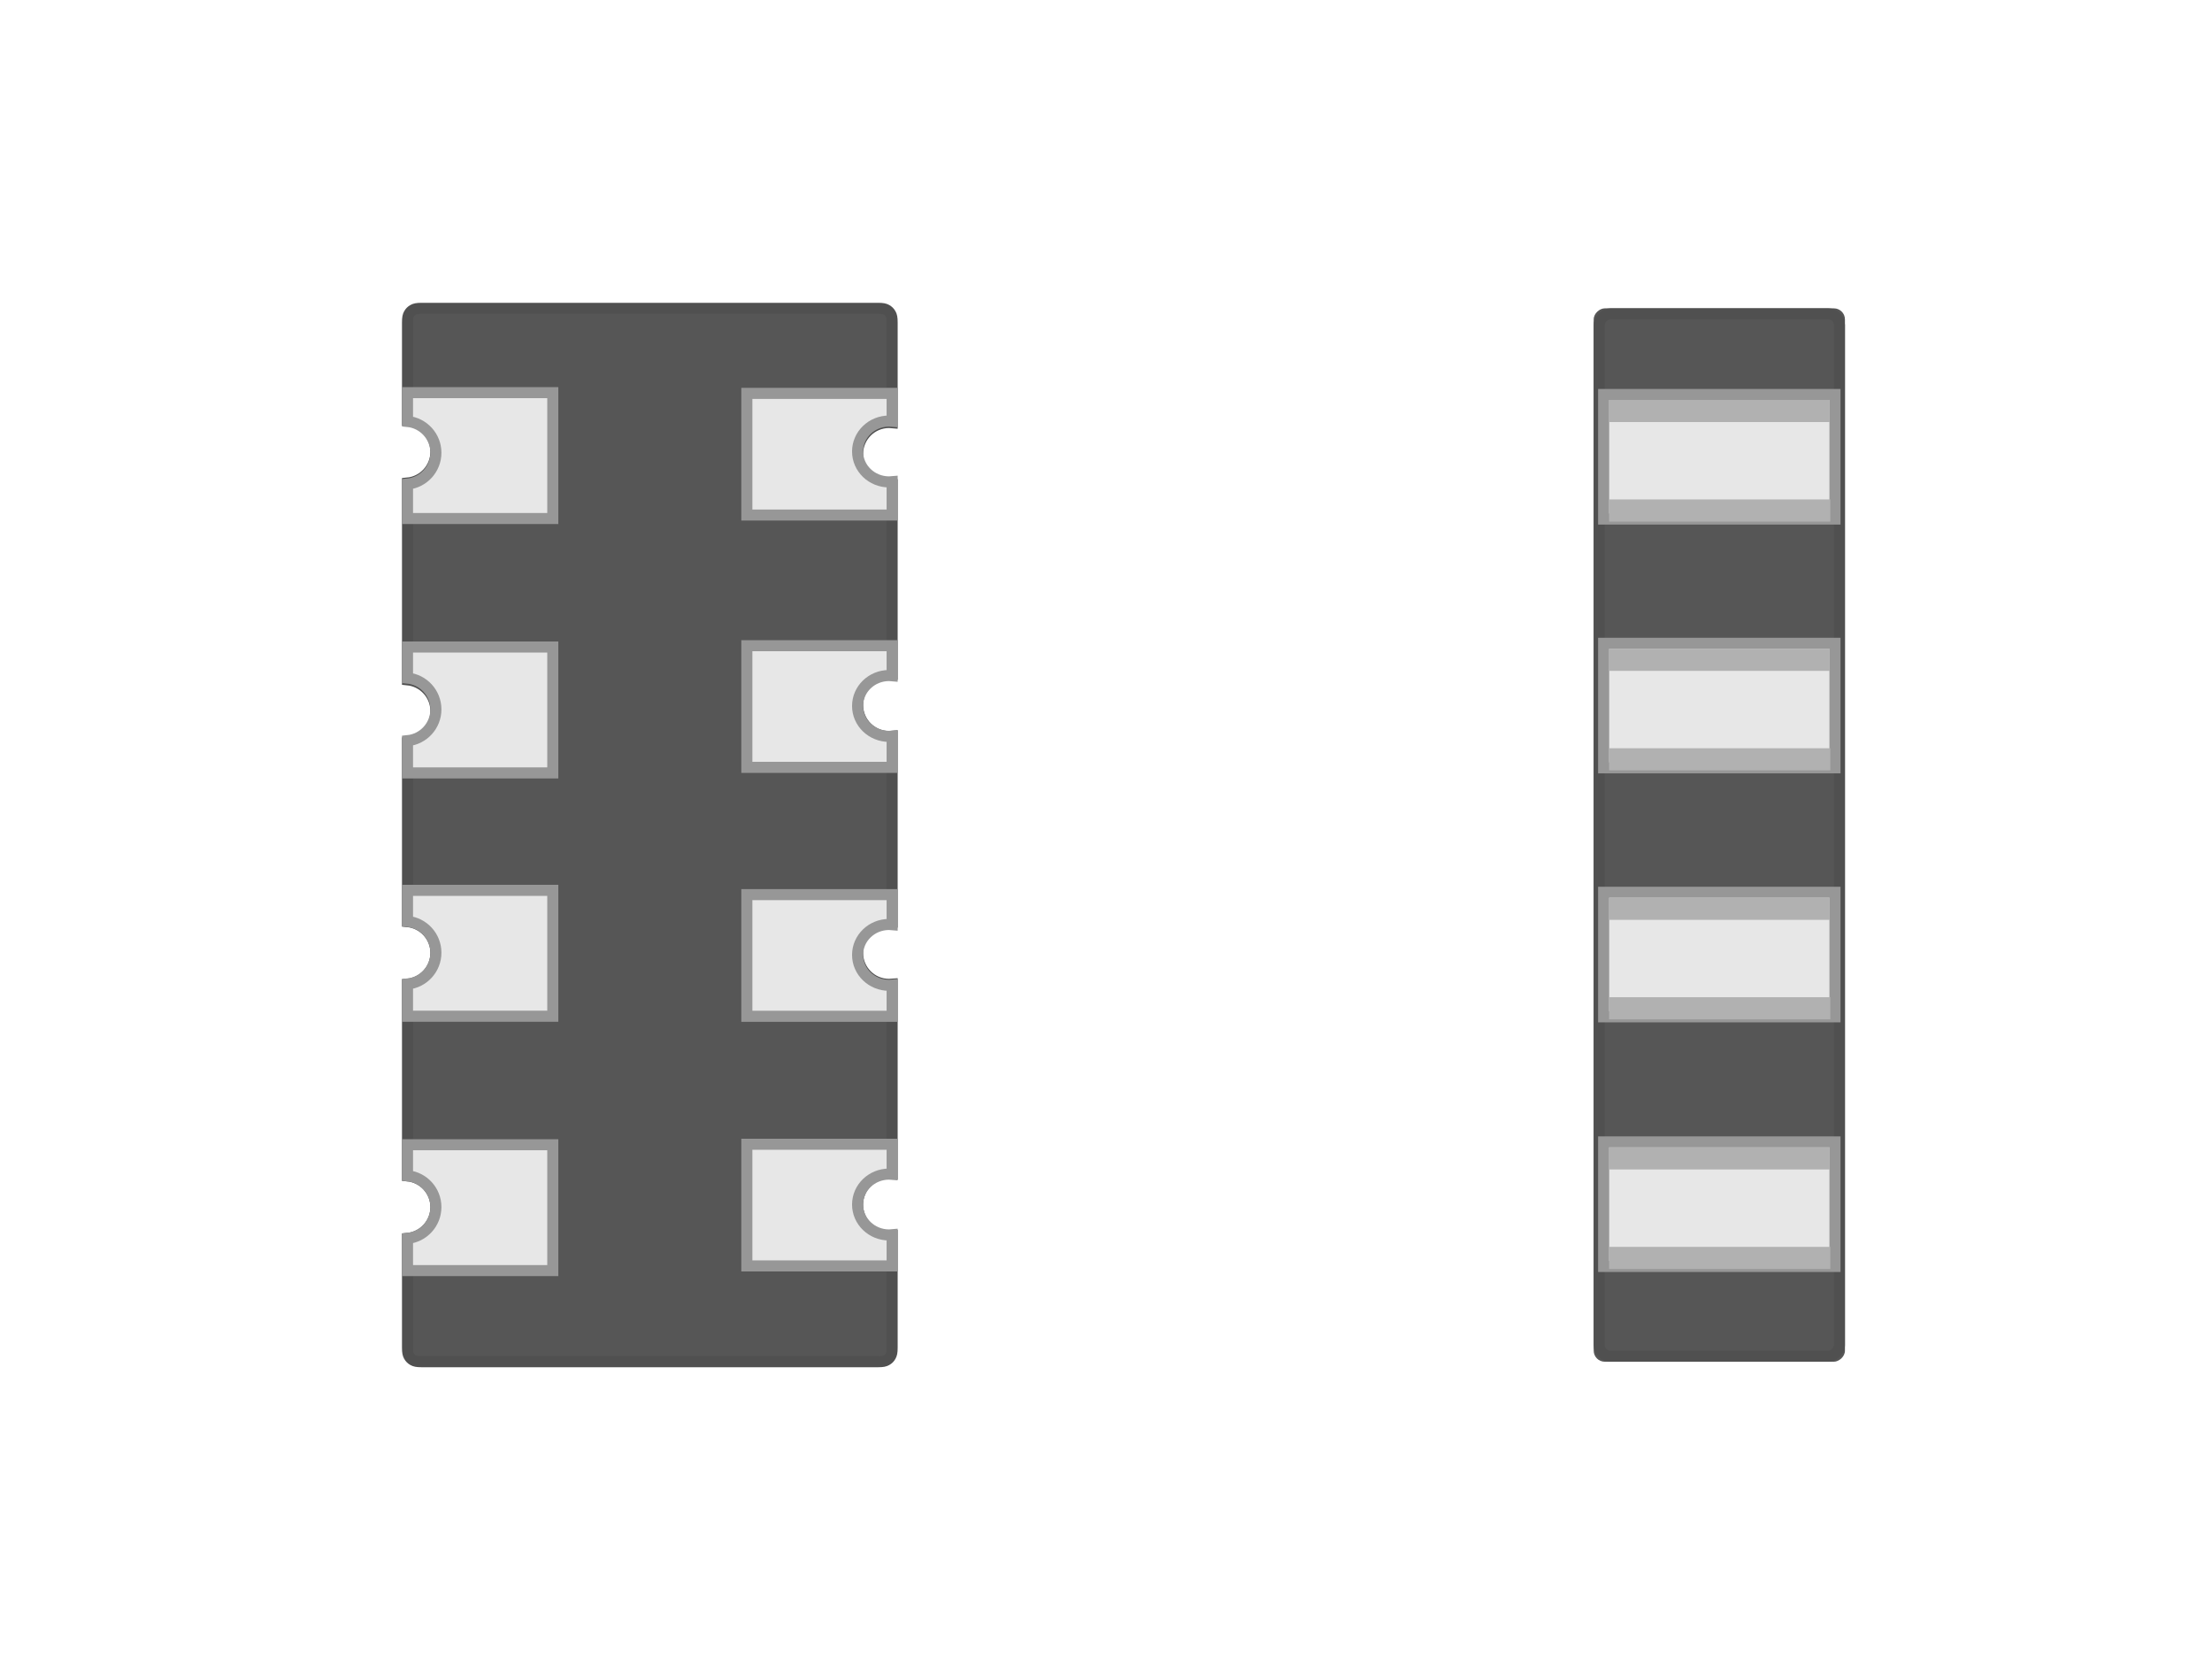 <?xml version="1.0" encoding="UTF-8" standalone="no"?>
<svg width="200px" height="150px" viewBox="0 0 200 150" version="1.1" xmlns="http://www.w3.org/2000/svg" xmlns:xlink="http://www.w3.org/1999/xlink">
    <!-- Generator: Sketch 48.2 (47327) - http://www.bohemiancoding.com/sketch -->
    <title>ChipArray-2side-FlatConcave</title>
    <desc>Created with Sketch.</desc>
    <defs>
        <rect id="path-1" x="-35.167" y="37.141" width="95.242" height="22.718" rx="1"></rect>
    </defs>
    <g stroke="none" stroke-width="1" fill="none" fill-rule="evenodd">
        <g>
            <g transform="translate(33, 27)">
                <g transform="translate(110, 0)">
                    <g transform="translate(12.454, 48.5) rotate(90) translate(-12.454, -48.5) ">
                        <use fill="#565656" fill-rule="evenodd" xlink:href="#path-1"></use>
                        <rect stroke="#505050" stroke-width="1" x="-34.667" y="37.641" width="94.242" height="21.718" rx="1"></rect>
                    </g>
                    <g transform="translate(12.476, 47.902) rotate(90) translate(-12.476, -47.902) translate(-29.024, 36.402)">
                        <g transform="translate(0.671, 0.421)">
                            <g transform="translate(0.427, 0)">
                                <g transform="translate(0.879, 0)">
                                    <rect stroke="#979797" fill="#E7E7E7" x="0.287" y="0.644" width="11.262" height="20.916"></rect>
                                    <g transform="translate(0.423, 0.423)" stroke="#B1B1B1">
                                        <rect x="9.855" y="1.142" width="1" height="19"></rect>
                                        <rect x="0.856" y="1.202" width="1" height="18.952"></rect>
                                    </g>
                                </g>
                                <g transform="translate(23.378, 0)">
                                    <rect stroke="#979797" fill="#E7E7E7" x="0.287" y="0.644" width="11.262" height="20.916"></rect>
                                    <g transform="translate(0.423, 0.423)" stroke="#B1B1B1">
                                        <rect x="9.855" y="1.142" width="1" height="19"></rect>
                                        <rect x="0.856" y="1.202" width="1" height="18.952"></rect>
                                    </g>
                                </g>
                                <g transform="translate(45.887, 0)">
                                    <rect stroke="#979797" fill="#E7E7E7" x="0.287" y="0.644" width="11.262" height="20.916"></rect>
                                    <g transform="translate(0.423, 0.423)" stroke="#B1B1B1">
                                        <rect x="9.855" y="1.142" width="1" height="19"></rect>
                                        <rect x="0.856" y="1.202" width="1" height="18.952"></rect>
                                    </g>
                                </g>
                                <g transform="translate(68.458, 0)">
                                    <rect stroke="#979797" fill="#E7E7E7" x="0.287" y="0.644" width="11.262" height="20.916"></rect>
                                    <g transform="translate(0.423, 0.423)" stroke="#B1B1B1">
                                        <rect x="9.855" y="1.142" width="1" height="19"></rect>
                                        <rect x="0.856" y="1.202" width="1" height="18.952"></rect>
                                    </g>
                                </g>
                            </g>
                        </g>
                    </g>
                </g>
                <g>
                    <path d="M62.006,26.591 L72.093,26.591 C72.538,26.591 72.7,26.637 72.863,26.724 C73.026,26.812 73.154,26.939 73.241,27.102 C73.328,27.265 73.374,27.427 73.374,27.873 L73.374,69.127 C73.374,69.573 73.328,69.735 73.241,69.898 C73.154,70.061 73.026,70.188 72.863,70.276 C72.7,70.363 72.538,70.409 72.093,70.409 L62.231,70.409 C62.092,68.968 60.877,67.841 59.399,67.841 C57.921,67.841 56.707,68.968 56.567,70.409 L39.243,70.409 C39.103,68.968 37.888,67.842 36.411,67.842 C34.933,67.842 33.719,68.968 33.579,70.409 L17.381,70.409 C17.241,68.968 16.027,67.842 14.549,67.842 C13.072,67.842 11.857,68.968 11.717,70.409 L-6.069,70.409 C-6.208,68.968 -7.423,67.841 -8.901,67.841 C-10.379,67.841 -11.593,68.968 -11.733,70.409 L-20.585,70.409 C-21.031,70.409 -21.193,70.363 -21.356,70.276 C-21.519,70.188 -21.647,70.061 -21.734,69.898 C-21.821,69.735 -21.867,69.573 -21.867,69.127 L-21.867,27.873 C-21.867,27.427 -21.821,27.265 -21.734,27.102 C-21.647,26.939 -21.519,26.812 -21.356,26.724 C-21.193,26.637 -21.031,26.591 -20.585,26.591 L-11.533,26.591 C-11.542,26.682 -11.546,26.774 -11.546,26.867 C-11.546,28.438 -10.272,29.712 -8.701,29.712 C-7.129,29.712 -5.855,28.438 -5.855,26.867 C-5.855,26.774 -5.86,26.682 -5.869,26.591 L11.167,26.591 C11.158,26.682 11.154,26.774 11.154,26.867 C11.154,28.438 12.428,29.712 13.999,29.712 C15.571,29.712 16.845,28.438 16.845,26.867 C16.845,26.774 16.84,26.682 16.831,26.591 L33.579,26.591 C33.57,26.682 33.565,26.775 33.565,26.869 C33.565,28.441 34.839,29.715 36.411,29.715 C37.982,29.715 39.256,28.441 39.256,26.869 C39.256,26.775 39.251,26.682 39.243,26.591 L56.342,26.591 C56.333,26.682 56.329,26.775 56.329,26.869 C56.329,28.441 57.603,29.715 59.174,29.715 C60.746,29.715 62.02,28.441 62.02,26.869 C62.02,26.775 62.015,26.682 62.006,26.591 Z" stroke="#505050" fill="#565656" transform="translate(25.754, 48.5) rotate(90) translate(-25.754, -48.5) "></path>
                    <path d="M38.111,7.5 C38.103,7.591 38.098,7.684 38.098,7.778 C38.098,9.35 39.33,10.624 40.848,10.624 C42.367,10.624 43.598,9.35 43.598,7.778 C43.598,7.684 43.594,7.591 43.585,7.5 L46.595,7.5 L46.595,20.636 L35.595,20.636 L35.595,7.5 L38.111,7.5 Z" stroke="#979797" fill="#E7E7E7" transform="translate(41.095, 14.068) rotate(90) translate(-41.095, -14.068) "></path>
                    <path d="M12.99,20.759 C12.85,19.318 11.635,18.192 10.158,18.192 C8.68,18.192 7.466,19.318 7.326,20.759 L4.722,20.759 L4.722,7.623 L16.104,7.623 L16.104,20.759 L12.99,20.759 Z" stroke="#979797" fill="#E7E7E7" transform="translate(10.413, 14.191) rotate(90) translate(-10.413, -14.191) "></path>
                    <path d="M38.308,30.312 C38.299,30.403 38.295,30.496 38.295,30.59 C38.295,32.162 39.526,33.436 41.045,33.436 C42.564,33.436 43.795,32.162 43.795,30.59 C43.795,30.496 43.791,30.403 43.782,30.312 L46.595,30.312 L46.595,43.448 L35.595,43.448 L35.595,30.312 L38.308,30.312 Z" stroke="#979797" fill="#E7E7E7" transform="translate(41.095, 36.88) rotate(90) translate(-41.095, -36.88) "></path>
                    <path d="M13.193,43.759 C13.053,42.318 11.839,41.192 10.361,41.192 C8.884,41.192 7.669,42.318 7.529,43.759 L4.722,43.759 L4.722,30.623 L16.104,30.623 L16.104,43.759 L13.193,43.759 Z" stroke="#979797" fill="#E7E7E7" transform="translate(10.413, 37.191) rotate(90) translate(-10.413, -37.191) "></path>
                    <path d="M38.308,52.819 C38.299,52.91 38.295,53.003 38.295,53.097 C38.295,54.669 39.526,55.943 41.045,55.943 C42.564,55.943 43.795,54.669 43.795,53.097 C43.795,53.003 43.791,52.91 43.782,52.819 L46.595,52.819 L46.595,65.955 L35.595,65.955 L35.595,52.819 L38.308,52.819 Z" stroke="#979797" fill="#E7E7E7" transform="translate(41.095, 59.387) rotate(90) translate(-41.095, -59.387) "></path>
                    <path d="M13.193,65.759 C13.053,64.318 11.839,63.192 10.361,63.192 C8.884,63.192 7.669,64.318 7.529,65.759 L4.722,65.759 L4.722,52.623 L16.104,52.623 L16.104,65.759 L13.193,65.759 Z" stroke="#979797" fill="#E7E7E7" transform="translate(10.413, 59.191) rotate(90) translate(-10.413, -59.191) "></path>
                    <path d="M38.308,75.39 C38.299,75.481 38.295,75.574 38.295,75.668 C38.295,77.24 39.526,78.514 41.045,78.514 C42.564,78.514 43.795,77.24 43.795,75.668 C43.795,75.574 43.791,75.481 43.782,75.39 L46.595,75.39 L46.595,88.526 L35.595,88.526 L35.595,75.39 L38.308,75.39 Z" stroke="#979797" fill="#E7E7E7" transform="translate(41.095, 81.958) rotate(90) translate(-41.095, -81.958) "></path>
                    <path d="M13.193,88.759 C13.053,87.318 11.839,86.192 10.361,86.192 C8.884,86.192 7.669,87.318 7.529,88.759 L4.722,88.759 L4.722,75.623 L16.104,75.623 L16.104,88.759 L13.193,88.759 Z" stroke="#979797" fill="#E7E7E7" transform="translate(10.413, 82.191) rotate(90) translate(-10.413, -82.191) "></path>
                    <g transform="translate(3.844, 48.5) rotate(90) translate(-3.844, -48.5) translate(-34.569, 44.943)"></g>
                </g>
                <g transform="translate(123.663, 71.975) rotate(90) translate(-123.663, -71.975) translate(108.724, 68.418)"></g>
            </g>
        </g>
    </g>
</svg>